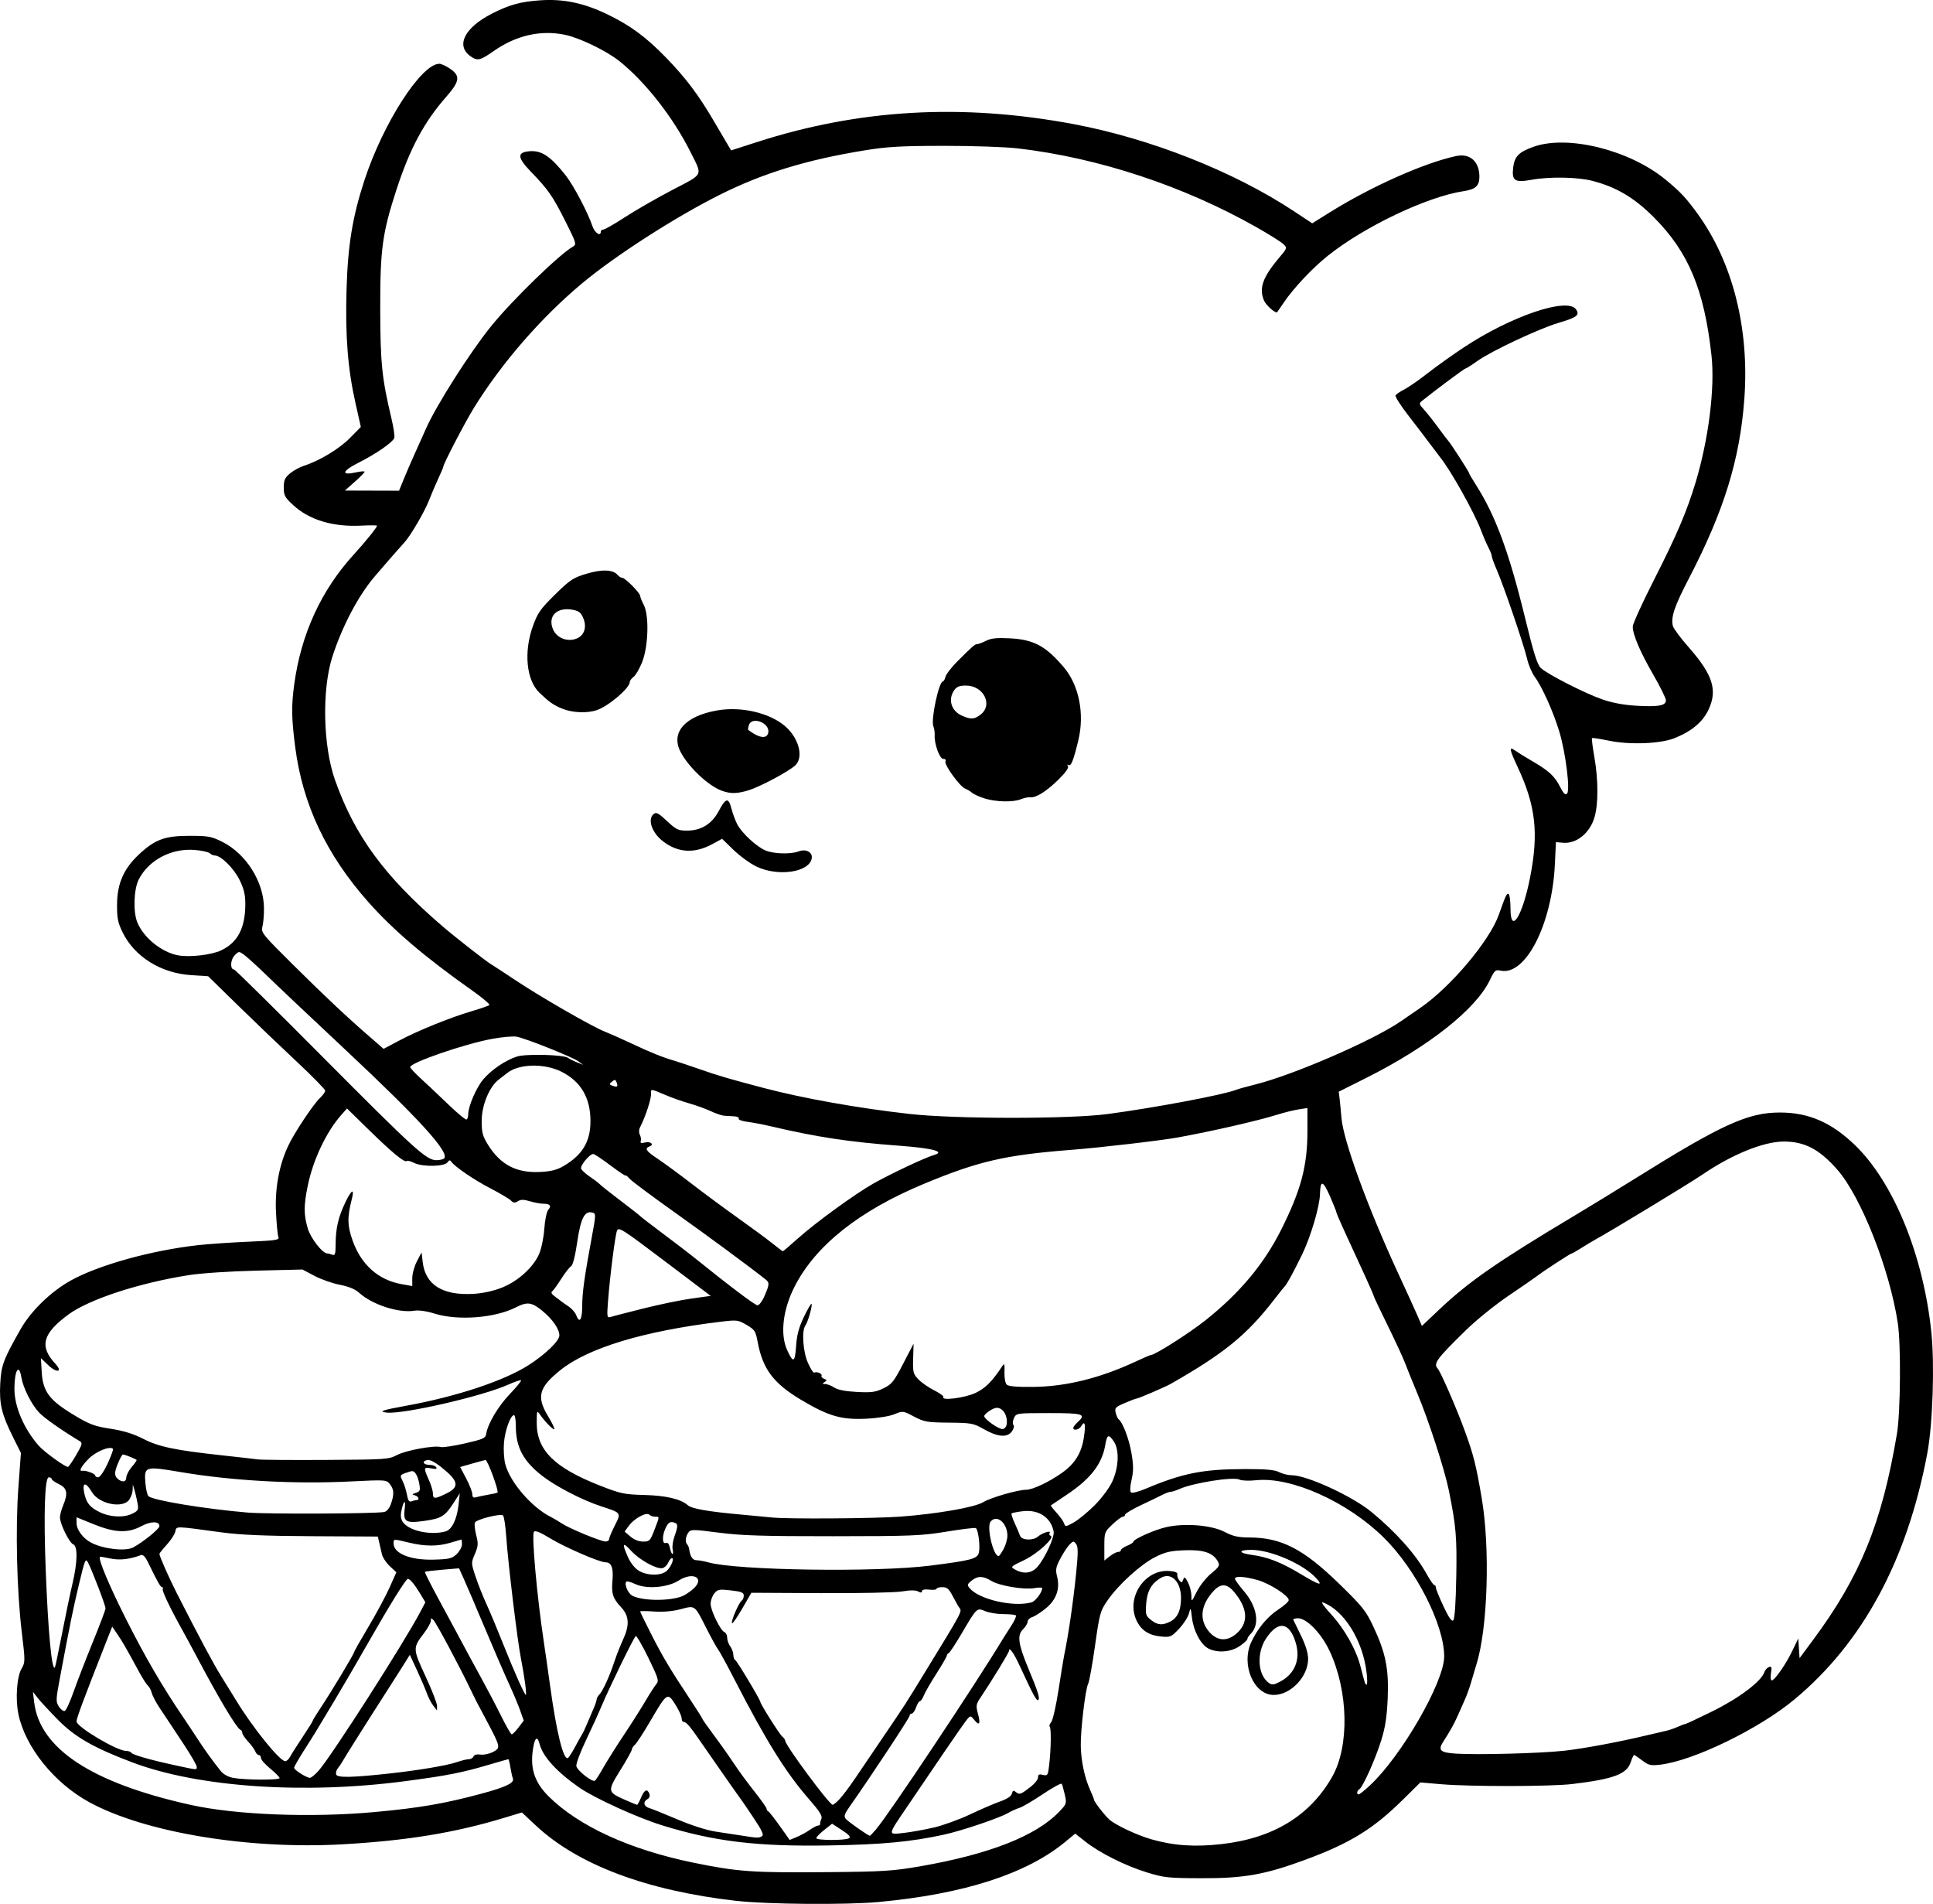 <?xml version="1.0" encoding="UTF-8" standalone="no"?>
<!-- Created with Inkscape (http://www.inkscape.org/) -->

<svg
   width="246.809mm"
   height="243.051mm"
   viewBox="0 0 246.809 243.051"
   version="1.1"
   id="svg5"
   xml:space="preserve"
   xmlns="http://www.w3.org/2000/svg"
   xmlns:svg="http://www.w3.org/2000/svg"><defs
     id="defs2" /><g
     id="layer1"
     transform="translate(31.639,-40.052)"><path
       style="fill:#000000;stroke-width:0.265"
       d="m 62.402,282.714 c -11.477,-1.309 -20.262,-4.609 -25.624,-9.625 l -1.779,-1.664 -2.306,0.698 c -6.28,1.902 -12.45,2.909 -20.628,3.368 -12.046,0.676 -25.248,-1.523 -32.317,-5.383 -4.47,-2.441 -8.165,-7.033 -9.036,-11.231 -0.405,-1.952 -0.205,-4.787 0.413,-5.832 0.458,-0.775 0.459,-0.962 0.02,-4.603 -0.639,-5.306 -0.826,-13.208 -0.437,-18.51 l 0.323,-4.396 -1.037,-2.086 c -1.43,-2.877 -1.739,-4.185 -1.602,-6.779 0.123,-2.326 0.407,-3.084 2.603,-6.949 1.322,-2.326 3.866,-4.793 6.393,-6.2 3.541,-1.971 10.261,-3.841 16.223,-4.514 1.31,-0.148 4.202,-0.347 6.428,-0.442 3.56,-0.152 4.026,-0.223 3.868,-0.594 -0.098,-0.232 -0.237,-1.678 -0.309,-3.214 -0.141,-3.039 0.4,-5.969 1.559,-8.433 0.776,-1.65 3.198,-5.3 4.038,-6.085 0.377,-0.353 0.686,-0.782 0.686,-0.954 0,-0.172 -1.637,-1.842 -3.638,-3.712 -2.001,-1.87 -5.364,-5.088 -7.474,-7.151 l -3.836,-3.751 -2.183,-0.139 c -3.839,-0.245 -7.204,-2.344 -8.726,-5.443 -0.622,-1.266 -0.731,-1.814 -0.718,-3.611 0.018,-2.637 0.855,-4.539 2.796,-6.354 2.043,-1.911 3.305,-2.376 6.449,-2.376 2.387,0 2.796,0.075 4.179,0.764 3.057,1.524 5.312,5.104 5.335,8.469 0.006,0.888 -0.085,1.958 -0.201,2.377 -0.201,0.723 0.004,0.976 3.969,4.902 4.197,4.156 6.805,6.604 9.862,9.256 l 1.645,1.427 2.026,-1.075 c 2.398,-1.273 6.531,-2.943 9.302,-3.757 1.091,-0.321 2.069,-0.663 2.173,-0.761 0.104,-0.097 -0.907,-0.949 -2.245,-1.894 -5.951,-4.197 -10.021,-7.664 -13.195,-11.241 -5.371,-6.053 -8.403,-12.473 -9.348,-19.791 -0.477,-3.694 -0.501,-5.253 -0.121,-8.037 0.869,-6.378 3.427,-11.964 7.553,-16.495 1.557,-1.71 3.013,-3.512 3.013,-3.729 0,-0.062 -0.903,-0.067 -2.007,-0.011 -3.631,0.183 -6.638,-0.724 -8.701,-2.625 -1.063,-0.98 -1.199,-1.233 -1.199,-2.238 0,-0.932 0.14,-1.251 0.787,-1.796 0.433,-0.364 1.237,-0.806 1.786,-0.982 1.987,-0.635 4.497,-2.148 5.868,-3.537 l 1.4,-1.418 -0.677,-3.017 c -0.992,-4.42 -1.319,-8.552 -1.148,-14.509 0.162,-5.649 0.757,-9.295 2.279,-13.952 2.385,-7.298 7.262,-14.881 9.575,-14.886 0.233,-5.55e-4 0.828,0.271 1.323,0.603 1.391,0.935 1.305,1.615 -0.461,3.629 -2.814,3.21 -4.621,6.577 -6.32,11.773 -1.826,5.586 -2.112,7.68 -2.095,15.347 0.015,6.84 0.22,8.845 1.419,13.863 0.286,1.199 0.456,2.35 0.376,2.557 -0.217,0.567 -2.362,2.049 -4.554,3.147 -2.129,1.067 -2.297,1.681 -0.34,1.241 0.605,-0.136 1.101,-0.171 1.103,-0.077 0.001,0.094 -0.564,0.672 -1.257,1.285 l -1.259,1.114 3.457,0.01 3.457,0.01 0.621,-1.521 c 0.342,-0.837 0.972,-2.295 1.402,-3.241 0.429,-0.946 1.07,-2.375 1.424,-3.175 1.314,-2.97 5.62,-9.742 8.3,-13.052 2.708,-3.345 8.708,-9.177 10.486,-10.192 0.453,-0.259 0.382,-0.487 -1.02,-3.268 -1.607,-3.187 -2.179,-4.008 -4.389,-6.288 -1.749,-1.805 -1.78,-2.484 -0.119,-2.604 1.521,-0.11 2.682,0.678 4.602,3.124 0.987,1.258 2.83,4.761 3.378,6.421 0.29,0.878 1.078,1.406 1.078,0.722 0,-0.146 0.149,-0.266 0.331,-0.267 0.182,-0.002 1.429,-0.717 2.77,-1.589 1.342,-0.873 4.055,-2.432 6.028,-3.464 4.08,-2.135 3.883,-1.72 2.311,-4.865 -2.194,-4.391 -5.759,-8.944 -9.074,-11.586 -1.671,-1.332 -5.101,-2.985 -6.988,-3.368 -3.084,-0.626 -6.218,0.096 -9.056,2.087 -1.727,1.211 -2.067,1.288 -2.949,0.67 -1.928,-1.351 -0.78,-3.654 2.713,-5.442 2.233,-1.143 3.678,-1.539 6.24,-1.71 2.902,-0.194 5.495,0.348 8.448,1.764 2.973,1.426 5.005,2.922 7.584,5.585 2.529,2.611 4.124,4.735 6.131,8.164 0.809,1.382 1.625,2.769 1.813,3.081 l 0.342,0.568 3.253,-1.048 c 13.115,-4.224 26.188,-4.972 40.427,-2.313 9.811,1.832 20.506,6.054 28.153,11.113 l 2.356,1.559 2.274,-1.418 c 5.271,-3.288 12.082,-6.319 16.116,-7.172 1.756,-0.372 2.959,0.7 2.959,2.636 0,1.17 -0.492,1.621 -2.019,1.85 -4.637,0.695 -12.625,4.492 -17.318,8.231 -1.937,1.543 -4.367,4.116 -5.603,5.933 -0.445,0.655 -0.84,1.23 -0.876,1.278 -0.168,0.221 -1.386,-0.826 -1.659,-1.426 -0.716,-1.572 -0.216,-3.013 1.921,-5.537 1.019,-1.203 1.028,-1.232 0.529,-1.719 -0.279,-0.273 -1.817,-1.238 -3.417,-2.146 -9.295,-5.271 -20.175,-8.869 -30.454,-10.07 -1.625,-0.19 -5.77,-0.334 -9.498,-0.329 -5.52,0.007 -7.202,0.104 -10.164,0.587 -7.421,1.211 -12.948,2.91 -18.47,5.679 -5.653,2.835 -13.239,7.708 -17.464,11.22 -5.256,4.368 -10.366,10.245 -13.911,15.998 -1.143,1.855 -3.888,7.131 -3.888,7.473 0,0.08 -0.292,0.773 -0.65,1.541 -0.357,0.768 -0.886,2.008 -1.175,2.755 -0.557,1.442 -2.344,4.502 -3.129,5.358 -0.603,0.657 -2.675,3.031 -3.838,4.397 -2.057,2.415 -4.124,6.34 -5.365,10.186 -1.357,4.206 -1.208,11.394 0.325,15.743 2.518,7.14 6.338,12.339 13.726,18.685 1.641,1.41 5.592,4.498 6.22,4.863 0.251,0.146 1.627,1.046 3.058,2 3.269,2.18 9.837,5.957 11.498,6.612 0.691,0.273 2.272,0.976 3.513,1.562 2.265,1.071 3.843,1.703 5.318,2.131 0.437,0.127 1.865,0.603 3.175,1.06 2.512,0.875 3.523,1.172 8.181,2.405 5.021,1.329 12.142,2.598 18.675,3.329 5.837,0.653 20.407,0.66 25.287,0.012 5.968,-0.792 14.84,-2.462 16.384,-3.083 0.291,-0.117 1.363,-0.418 2.381,-0.668 4.871,-1.195 15.114,-5.634 18.684,-8.095 0.638,-0.44 1.755,-1.209 2.483,-1.709 3.88,-2.667 8.846,-8.563 10.027,-11.905 0.876,-2.479 1.015,-2.771 1.249,-2.627 0.129,0.08 0.234,0.921 0.234,1.871 0,3.352 1.511,0.991 2.48,-3.874 1.144,-5.749 0.756,-9.255 -1.576,-14.231 -1.063,-2.268 -1.121,-2.657 -0.308,-2.076 0.327,0.234 1.31,0.84 2.183,1.347 2.125,1.234 2.855,1.908 3.555,3.284 0.435,0.854 0.666,1.078 0.885,0.859 0.421,-0.421 -0.161,-5.134 -0.971,-7.86 -0.741,-2.494 -2.217,-5.794 -3.149,-7.041 -0.359,-0.48 -0.802,-1.527 -0.986,-2.328 -0.4,-1.746 -2.993,-9.347 -3.87,-11.344 -0.343,-0.782 -0.625,-1.556 -0.626,-1.72 -7.9e-4,-0.164 -0.19,-0.655 -0.421,-1.092 -0.23,-0.437 -0.663,-1.441 -0.962,-2.232 -0.876,-2.321 -3.965,-7.821 -5.281,-9.402 -0.125,-0.15 -0.667,-0.868 -1.206,-1.595 -0.539,-0.728 -1.791,-2.368 -2.783,-3.645 -0.992,-1.277 -1.731,-2.44 -1.642,-2.583 0.089,-0.144 0.6,-0.486 1.136,-0.761 0.536,-0.274 1.867,-1.199 2.959,-2.055 1.091,-0.856 3.175,-2.343 4.63,-3.306 6.012,-3.975 13.174,-6.414 14.304,-4.87 0.54,0.739 0.148,1.048 -2.2,1.737 -2.49,0.73 -8.642,3.622 -10.417,4.898 -0.71,0.51 -1.37,0.928 -1.466,0.928 -0.142,0 -3.999,2.869 -5.602,4.167 -0.36,0.292 -0.329,0.415 0.265,1.058 0.37,0.4 1.196,1.442 1.834,2.316 0.639,0.873 1.226,1.647 1.306,1.72 0.234,0.214 2.637,3.939 2.637,4.087 0,0.075 0.4,0.763 0.889,1.53 2.498,3.918 4.221,8.588 6.273,17.004 1.098,4.503 1.552,5.943 2.005,6.363 0.86,0.797 5.601,3.217 7.824,3.993 1.275,0.445 2.747,0.721 4.35,0.816 2.845,0.167 3.795,-0.004 3.795,-0.686 0,-0.266 -0.716,-1.722 -1.592,-3.236 -1.691,-2.924 -2.642,-5.147 -2.642,-6.181 0,-0.347 1.231,-3.051 2.736,-6.009 2.88,-5.662 4.168,-8.68 5.287,-12.39 1.667,-5.528 2.487,-12.078 2.03,-16.213 -0.93,-8.416 -2.94,-13.216 -7.401,-17.677 -2.467,-2.467 -4.773,-3.828 -7.811,-4.611 -1.907,-0.491 -5.46,-0.554 -7.76,-0.137 -2.149,0.39 -2.54,0.135 -2.352,-1.532 0.164,-1.451 0.719,-2.018 2.637,-2.692 4.346,-1.528 12.157,0.405 16.747,4.144 1.927,1.57 2.723,2.416 4.192,4.454 4.469,6.203 6.594,14.619 5.946,23.548 -0.565,7.774 -2.593,14.344 -7.107,23.019 -1.827,3.512 -2.302,4.925 -2.022,6.017 0.084,0.328 0.974,1.529 1.977,2.669 3.102,3.523 3.741,5.473 2.606,7.952 -0.739,1.614 -2.148,2.808 -4.367,3.7 -1.79,0.72 -5.719,0.875 -8.359,0.328 -1.149,-0.238 -2.133,-0.388 -2.187,-0.333 -0.054,0.054 0.084,1.143 0.306,2.419 0.512,2.933 0.517,6.009 0.014,7.703 -0.596,2.008 -2.297,3.384 -4.002,3.237 l -0.918,-0.079 -0.138,2.865 c -0.369,7.637 -3.749,14.238 -6.934,13.539 -0.651,-0.143 -0.772,-0.038 -1.342,1.162 -1.781,3.752 -7.811,8.527 -15.862,12.561 l -3.455,1.731 0.106,0.866 c 0.058,0.476 0.167,1.599 0.242,2.496 0.243,2.906 3.404,11.55 7.29,19.933 1.045,2.256 2.144,4.665 2.441,5.355 l 0.54,1.253 2.192,-2.075 c 3.779,-3.577 7.41,-6.1 17.187,-11.942 2.037,-1.217 5.609,-3.403 7.938,-4.857 10.956,-6.843 14.315,-8.372 18.389,-8.372 3.681,0 6.602,1.273 9.616,4.191 4.907,4.751 8.699,14.043 9.719,23.814 0.437,4.186 0.184,11.794 -0.517,15.518 -2.566,13.645 -8.242,24.153 -16.966,31.408 -4.521,3.759 -12.883,7.822 -17.126,8.321 -1.224,0.144 -1.489,0.082 -2.298,-0.535 -0.503,-0.383 -0.972,-0.697 -1.044,-0.697 -0.071,0 -0.268,0.419 -0.437,0.932 -0.498,1.51 -2.197,2.142 -7.449,2.771 -2.742,0.329 -13.047,0.343 -16.758,0.024 l -2.646,-0.228 -2.268,2.239 c -3.754,3.707 -6.738,5.539 -12.444,7.641 -5.129,1.89 -7.798,2.365 -13.202,2.349 -4.282,-0.012 -4.808,-0.068 -6.998,-0.742 -2.757,-0.848 -6.03,-2.486 -7.864,-3.936 l -1.289,-1.019 -1.251,1.036 c -4.959,4.106 -12.972,6.69 -23.873,7.698 -4.109,0.38 -14.219,0.298 -18.124,-0.148 z m 23.418,-4.411 c 8.844,-1.535 14.803,-3.872 17.778,-6.97 0.951,-0.99 0.972,-1.054 0.717,-2.188 -0.145,-0.642 -0.322,-1.262 -0.393,-1.378 -0.072,-0.116 -1.168,0.485 -2.436,1.335 -1.268,0.85 -2.604,1.633 -2.968,1.739 -0.364,0.106 -1.019,0.402 -1.455,0.658 -1.093,0.639 -5.956,2.278 -8.202,2.764 -4.227,0.915 -7.808,1.252 -14.552,1.37 -9.269,0.161 -14.741,-0.496 -21.431,-2.574 -3.186,-0.99 -8.63,-3.474 -10.564,-4.82 -2.881,-2.006 -4.66,-3.964 -5.064,-5.576 -0.231,-0.921 -0.542,-0.861 -0.743,0.143 -0.556,2.778 -0.005,4.671 1.91,6.571 3.828,3.796 10.354,6.788 18.429,8.447 5.724,1.176 7.592,1.308 17.33,1.218 6.946,-0.064 8.228,-0.145 11.644,-0.738 z m 38.494,-2.838 c 6.589,-0.742 11.304,-3.607 14.138,-8.591 2.216,-3.898 2.083,-10.881 -0.305,-16.024 -1.053,-2.268 -2.929,-4.216 -4.059,-4.216 -0.379,0 -0.647,0.089 -0.596,0.198 0.051,0.109 0.498,1.026 0.992,2.037 0.585,1.197 0.899,2.224 0.899,2.944 0,2.281 -2.217,4.61 -4.388,4.61 -2.557,0 -4.204,-3.872 -2.87,-6.747 0.807,-1.74 2.063,-3.251 3.462,-4.165 0.725,-0.474 1.32,-1.009 1.323,-1.19 0.008,-0.558 -2.432,-2.131 -3.981,-2.566 -1.65,-0.463 -2.893,-0.536 -2.893,-0.17 0,0.134 0.523,0.856 1.163,1.605 1.687,1.977 2.045,4.241 0.859,5.428 -0.239,0.239 -0.434,0.54 -0.434,0.67 0,0.13 -0.444,0.538 -0.987,0.907 -1.131,0.769 -2.836,0.897 -3.989,0.3 -0.971,-0.502 -1.889,-2.221 -2.093,-3.918 -0.163,-1.36 -0.174,-1.375 -0.392,-0.544 -0.123,0.471 -0.694,1.349 -1.268,1.953 -0.998,1.049 -1.101,1.092 -2.335,0.973 -1.502,-0.144 -2.481,-0.784 -3.069,-2.004 -1.403,-2.912 1.002,-6.585 4.16,-6.356 0.766,0.056 1.086,0.192 1.034,0.439 -0.042,0.197 0.072,0.536 0.252,0.753 0.286,0.345 0.349,0.333 0.498,-0.092 0.146,-0.417 0.234,-0.365 0.608,0.358 0.24,0.465 0.437,1.231 0.437,1.704 0,0.835 0.019,0.821 0.687,-0.519 0.381,-0.764 1.203,-1.801 1.847,-2.328 0.988,-0.81 1.119,-1.027 0.884,-1.467 -0.619,-1.156 -1.807,-1.577 -4.211,-1.493 -1.875,0.066 -2.512,0.211 -3.829,0.873 -1.854,0.931 -4.7,3.518 -6.088,5.533 -0.931,1.352 -1.01,1.639 -1.595,5.786 -0.339,2.4 -0.733,4.585 -0.877,4.857 -0.354,0.667 -0.979,5.928 -0.941,7.928 0.036,1.916 0.487,4.047 1.184,5.594 0.278,0.617 0.506,1.19 0.506,1.274 0,0.246 1.408,2.06 1.984,2.555 0.822,0.707 3.539,1.982 5.292,2.484 2.901,0.83 5.548,1.015 8.996,0.627 z m -52.53,-1.837 c 0.414,-0.295 0.884,-0.536 1.043,-0.536 0.159,0 0.271,-0.089 0.248,-0.198 -0.023,-0.109 0.049,-0.407 0.161,-0.663 0.153,-0.35 -0.224,-0.953 -1.525,-2.439 -2.978,-3.401 -5.498,-7.437 -9.506,-15.221 -1.011,-1.965 -1.986,-3.75 -2.165,-3.969 -0.179,-0.218 -0.837,-1.409 -1.463,-2.646 -1.55,-3.066 -1.427,-2.975 -3.321,-2.477 -1.028,0.27 -2.215,0.373 -3.372,0.292 -0.982,-0.069 -1.786,-0.071 -1.786,-0.006 0,0.066 0.615,1.33 1.366,2.809 1.495,2.944 2.417,4.493 4.918,8.272 0.91,1.374 1.654,2.552 1.654,2.617 0,0.066 0.69,1.045 1.532,2.177 0.843,1.132 1.981,2.744 2.53,3.582 0.549,0.838 1.704,2.414 2.569,3.502 0.864,1.088 1.571,2.088 1.571,2.224 0,0.136 0.095,0.286 0.212,0.335 0.117,0.049 0.78,0.89 1.475,1.869 l 1.263,1.781 0.922,-0.385 c 0.507,-0.212 1.26,-0.626 1.675,-0.921 z m 4.986,1.088 c 0.248,-0.158 -0.008,-0.45 -0.91,-1.037 l -1.256,-0.817 -1.008,0.798 c -0.554,0.439 -1.008,0.907 -1.008,1.041 0,0.302 3.709,0.315 4.182,0.015 z m -11.115,-0.263 c 0.258,-0.164 -0.004,-0.736 -1.058,-2.311 -0.771,-1.151 -1.493,-2.213 -1.605,-2.358 -0.335,-0.436 -3.125,-4.419 -4.824,-6.886 -1.74,-2.529 -2.163,-3.036 -2.532,-3.036 -0.135,0 -0.246,-0.215 -0.246,-0.477 0,-0.263 -0.362,-1.047 -0.803,-1.744 -0.999,-1.575 -1.059,-1.536 -3.189,2.109 -0.871,1.491 -1.758,2.855 -1.971,3.032 -0.213,0.176 -0.386,0.445 -0.386,0.596 0,0.151 -0.661,1.338 -1.468,2.637 -1.688,2.716 -1.674,2.798 0.616,3.813 0.768,0.34 1.451,0.619 1.518,0.619 0.067,0 0.295,-0.417 0.508,-0.926 0.422,-1.009 0.79,-1.176 1.058,-0.48 0.104,0.271 0.011,0.536 -0.236,0.675 -0.597,0.334 -0.497,0.934 0.188,1.134 0.327,0.096 1.965,0.754 3.638,1.463 1.839,0.779 3.775,1.396 4.895,1.56 1.019,0.149 2.507,0.376 3.307,0.504 1.997,0.319 2.2,0.325 2.592,0.076 z m 14.557,-0.87 c 1.671,-1.955 12.792,-18.654 16.27,-24.432 0.174,-0.289 0.639,-1.018 1.033,-1.62 0.394,-0.602 0.642,-1.17 0.551,-1.261 -0.091,-0.091 -0.805,-0.166 -1.586,-0.166 -0.781,0 -1.823,-0.169 -2.316,-0.375 -1.088,-0.454 -1.053,-0.488 -3.041,2.888 -0.771,1.31 -1.507,2.421 -1.634,2.469 -0.127,0.049 -0.232,0.188 -0.232,0.31 0,0.122 -0.597,1.154 -1.326,2.293 -0.73,1.139 -1.456,2.399 -1.613,2.799 -0.158,0.4 -0.383,0.728 -0.5,0.728 -0.117,0 -0.337,0.357 -0.49,0.794 -0.152,0.437 -0.402,0.794 -0.555,0.794 -0.153,0 -0.278,0.128 -0.278,0.286 0,0.25 -5.015,7.847 -7.563,11.457 -0.759,1.076 -0.856,1.359 -0.577,1.697 0.28,0.34 2.801,2.116 3.064,2.158 0.046,0.007 0.403,-0.361 0.794,-0.818 z m 7.373,-0.231 c 1.19,-0.279 3.274,-1.033 4.63,-1.677 1.356,-0.644 3.084,-1.388 3.839,-1.653 0.887,-0.312 1.421,-0.665 1.508,-0.999 0.112,-0.427 0.204,-0.459 0.534,-0.185 0.43,0.357 0.629,0.28 1.943,-0.756 0.473,-0.373 0.86,-0.889 0.86,-1.146 0,-0.361 0.144,-0.432 0.628,-0.31 0.589,0.148 0.639,0.07 0.794,-1.252 0.236,-2.005 0.275,-4.695 0.072,-4.898 -0.095,-0.095 -0.009,-0.361 0.191,-0.591 0.2,-0.23 0.62,-2.085 0.934,-4.123 0.314,-2.037 0.634,-4.002 0.711,-4.366 0.539,-2.554 1.167,-6.858 1.536,-10.534 0.262,-2.61 0.261,-3.346 -0.005,-3.704 -0.309,-0.415 -0.369,-0.409 -0.849,0.083 -0.284,0.291 -0.813,1.098 -1.176,1.794 -0.565,1.082 -0.623,1.41 -0.404,2.273 0.398,1.567 -0.099,2.968 -1.443,4.067 -0.617,0.505 -1.39,1.003 -1.718,1.106 -0.327,0.103 -0.595,0.364 -0.595,0.579 0,0.215 -0.268,0.659 -0.595,0.986 -0.776,0.775 -0.623,1.863 0.713,5.07 1.235,2.965 1.489,3.793 1.215,3.962 -0.209,0.129 -0.66,-0.711 -2.364,-4.408 -0.742,-1.61 -1.351,-2.452 -1.351,-1.871 0,0.216 -2.211,3.838 -3.618,5.928 -0.592,0.879 -0.623,1.065 -0.351,2.077 0.357,1.324 0.19,1.616 -0.463,0.81 -0.459,-0.566 -0.491,-0.57 -0.895,-0.104 -0.231,0.266 -1.59,2.21 -3.021,4.32 -1.431,2.11 -3.48,5.128 -4.554,6.707 -2.654,3.902 -2.626,3.729 -0.57,3.505 0.933,-0.102 2.671,-0.413 3.861,-0.691 z m -71.353,-1.985 c 5.709,-0.522 8.917,-1.076 13.699,-2.369 3.02,-0.816 4.127,-1.354 3.917,-1.901 -0.085,-0.221 -0.229,-0.868 -0.32,-1.437 -0.091,-0.569 -0.208,-1.035 -0.26,-1.035 -0.052,0 -1.138,0.308 -2.414,0.686 -3.518,1.04 -5.315,1.395 -10.653,2.104 -12.962,1.723 -26.496,0.802 -34.925,-2.376 -4.957,-1.869 -7.352,-3.24 -9.525,-5.453 -1.091,-1.111 -2.255,-2.367 -2.586,-2.791 l -0.602,-0.77 0.159,1.323 c 0.715,5.944 7.372,10.314 19.963,13.105 5.808,1.288 15.39,1.66 23.548,0.914 z m 59.326,-1.649 c 0.378,-0.4 1.252,-1.561 1.942,-2.58 0.69,-1.019 2.338,-3.448 3.661,-5.4 2.879,-4.243 2.673,-3.924 5.317,-8.24 4.752,-7.756 4.728,-7.713 4.403,-8.163 -0.168,-0.232 -0.566,-0.928 -0.885,-1.546 -0.473,-0.917 -0.717,-1.124 -1.322,-1.124 -0.408,0 -0.741,0.095 -0.741,0.211 0,0.116 -0.417,0.163 -0.926,0.103 -0.582,-0.068 -0.926,0.004 -0.926,0.195 0,0.214 -0.145,0.225 -0.496,0.037 -0.331,-0.177 -1.014,-0.178 -2.051,-0.002 -0.861,0.146 -5.498,0.243 -10.397,0.217 l -8.843,-0.047 -1.196,2.07 c -0.658,1.139 -1.235,1.952 -1.284,1.807 -0.11,-0.33 0.907,-2.662 1.255,-2.877 0.141,-0.087 0.257,-0.375 0.257,-0.638 0,-0.392 -0.302,-0.514 -1.648,-0.666 -1.497,-0.169 -1.691,-0.133 -2.117,0.392 -0.258,0.318 -0.468,0.911 -0.468,1.318 0,0.851 1.26,3.427 1.772,3.624 0.19,0.073 0.345,0.394 0.345,0.715 0,0.32 0.175,0.814 0.388,1.096 0.214,0.282 0.392,0.772 0.397,1.087 0.005,0.315 0.114,0.613 0.244,0.661 0.206,0.077 3.204,5.078 3.204,5.344 0,0.26 2.438,4.119 2.784,4.406 0.215,0.179 0.391,0.425 0.391,0.548 0,0.572 5.637,8.179 6.061,8.179 0.105,0 0.5,-0.327 0.878,-0.728 z m 67.694,-1.726 c 4.026,-3.721 9.505,-13.221 9.505,-16.481 5.3e-4,-4.043 -3.603,-11.127 -7.724,-15.185 -4.627,-4.555 -11.777,-7.773 -16.254,-7.314 -0.944,0.097 -1.901,0.061 -2.166,-0.08 -0.736,-0.394 -5.867,0.407 -7.63,1.19 -0.459,0.204 -0.976,0.371 -1.15,0.371 -0.174,0 -0.632,0.163 -1.018,0.363 -0.386,0.2 -1.625,0.798 -2.753,1.329 -1.128,0.531 -2.051,1.082 -2.051,1.225 0,0.142 -0.13,0.259 -0.288,0.259 -0.158,0 -0.754,0.441 -1.323,0.981 -1.008,0.955 -1.035,1.028 -1.035,2.797 v 1.817 l 0.697,-0.548 c 0.383,-0.302 0.86,-0.548 1.058,-0.548 0.199,0 0.361,-0.105 0.361,-0.232 0,-0.128 0.357,-0.38 0.794,-0.561 0.437,-0.181 0.794,-0.409 0.794,-0.506 0,-0.334 2.778,-1.562 4.267,-1.886 2.371,-0.516 5.729,-0.232 7.378,0.623 1.08,0.561 1.739,0.711 3.13,0.713 4.102,0.007 6.914,1.447 11.459,5.869 3.029,2.946 3.449,3.47 4.407,5.505 1.582,3.358 1.995,5.43 1.834,9.183 -0.1,2.315 -0.309,3.684 -0.813,5.305 -0.751,2.417 -2.344,5.986 -2.797,6.266 -0.329,0.203 -0.394,0.68 -0.092,0.672 0.109,-0.003 0.743,-0.509 1.409,-1.124 z M 45.367,265.743 c 0.472,-0.834 1.65,-2.706 2.62,-4.162 0.969,-1.455 2.217,-3.42 2.773,-4.366 0.556,-0.946 1.187,-1.927 1.403,-2.18 0.355,-0.415 0.254,-0.745 -1.02,-3.357 -0.777,-1.593 -1.502,-2.842 -1.609,-2.776 -0.235,0.145 -3.404,6.636 -4.361,8.932 -0.373,0.896 -1.27,2.861 -1.992,4.367 -0.722,1.506 -1.277,2.989 -1.232,3.296 0.081,0.557 2.027,2.091 2.377,1.874 0.102,-0.063 0.571,-0.796 1.042,-1.63 z m -41.306,1.294 c 0,-0.128 -0.536,-0.672 -1.191,-1.208 -0.655,-0.537 -1.191,-1.146 -1.191,-1.355 0,-0.209 -0.123,-0.379 -0.273,-0.379 -0.15,0 -0.352,-0.208 -0.449,-0.463 -0.097,-0.255 -0.509,-0.82 -0.917,-1.257 -0.407,-0.437 -0.741,-0.933 -0.742,-1.102 -7.9e-4,-0.17 -0.106,-0.348 -0.233,-0.397 -0.482,-0.183 -2.773,-4.02 -5.663,-9.481 -0.578,-1.091 -1.383,-2.58 -1.789,-3.307 -1.542,-2.762 -2.604,-4.996 -2.474,-5.206 0.074,-0.12 0.036,-0.218 -0.085,-0.218 -0.203,0 -0.544,-0.604 -1.832,-3.245 -0.312,-0.639 -0.618,-0.946 -0.854,-0.855 -1.418,0.544 -2.735,0.693 -3.914,0.441 -0.701,-0.15 -1.301,-0.246 -1.332,-0.215 -0.259,0.259 1.214,3.763 3.397,8.08 2.429,4.804 4.511,8.376 7.187,12.33 0.591,0.873 1.46,2.183 1.931,2.91 0.853,1.317 1.859,2.712 2.896,4.013 0.333,0.418 0.95,0.762 1.587,0.884 1.482,0.285 5.938,0.307 5.938,0.029 z m 4.991,-0.957 c 1.67,-1.902 10.915,-16.338 12.98,-20.269 l 0.64,-1.218 -0.618,-1.031 c -0.746,-1.244 -1.334,-1.957 -1.614,-1.957 -0.257,0 -2.373,3.413 -5.25,8.467 -1.201,2.11 -3.075,5.325 -4.164,7.144 -2.596,4.337 -2.414,4.039 -3.856,6.3 -0.691,1.083 -1.257,2.075 -1.257,2.204 0,0.277 1.585,1.283 2.023,1.284 0.167,5.3e-4 0.669,-0.416 1.116,-0.925 z m 9.032,0.37 c 3.666,-0.398 7.38,-1.024 8.596,-1.448 0.584,-0.204 1.274,-0.372 1.533,-0.374 0.259,-0.002 0.532,-0.161 0.605,-0.353 0.083,-0.216 0.421,-0.307 0.883,-0.24 0.412,0.06 1.128,-0.086 1.591,-0.326 1.009,-0.522 0.989,-0.63 -0.718,-3.848 -0.656,-1.237 -1.288,-2.428 -1.403,-2.646 -0.115,-0.218 -0.501,-1.006 -0.856,-1.749 -1.284,-2.686 -4.221,-8.181 -4.576,-8.56 -0.317,-0.339 -0.363,-0.333 -0.363,0.046 0,0.238 -0.404,0.962 -0.897,1.608 -1.424,1.866 -1.42,1.962 0.216,5.486 0.811,1.746 1.471,3.441 1.468,3.767 l -0.006,0.593 -0.481,-0.625 c -0.265,-0.344 -0.634,-1.058 -0.821,-1.587 -0.187,-0.529 -0.751,-1.848 -1.254,-2.93 l -0.913,-1.968 -0.561,0.91 c -0.308,0.501 -1.288,2.041 -2.178,3.424 -2.528,3.929 -5.527,8.679 -5.829,9.231 -0.151,0.276 -0.432,0.692 -0.625,0.924 -0.193,0.232 -0.284,0.593 -0.204,0.803 0.161,0.42 2.018,0.382 6.792,-0.137 z m -24.606,-0.864 c 0,-0.199 -0.744,-1.486 -1.654,-2.861 -0.91,-1.375 -1.773,-2.679 -1.918,-2.899 -0.146,-0.22 -0.656,-0.986 -1.135,-1.703 -0.479,-0.717 -0.945,-1.601 -1.036,-1.965 -0.091,-0.364 -0.311,-0.781 -0.489,-0.926 -0.178,-0.146 -0.711,-0.979 -1.183,-1.852 -1.623,-2.998 -2.031,-3.706 -2.703,-4.692 l -0.673,-0.988 -0.806,2.046 c -2.852,7.242 -3.748,9.645 -3.748,10.057 0,0.694 5.157,3.763 6.324,3.763 0.288,0 0.587,0.102 0.665,0.228 0.171,0.276 2.416,0.92 5.601,1.606 2.924,0.63 2.757,0.619 2.757,0.186 z m 11.935,-1.292 c 0.172,-0.327 0.89,-1.461 1.597,-2.519 0.707,-1.058 1.285,-1.986 1.285,-2.063 0,-0.077 0.493,-0.878 1.095,-1.781 1.285,-1.926 4.197,-6.782 4.197,-7 0,-0.083 0.821,-1.53 1.825,-3.217 1.004,-1.687 2.215,-3.94 2.691,-5.007 l 0.866,-1.941 -0.837,-0.782 c -0.46,-0.43 -0.91,-1.105 -0.999,-1.499 -0.089,-0.394 -0.245,-1.069 -0.347,-1.499 l -0.185,-0.783 -8.32,-0.044 c -6.121,-0.032 -9.195,-0.162 -11.628,-0.491 -6.138,-0.83 -5.727,-0.824 -5.912,-0.084 -0.09,0.359 -0.583,1.111 -1.095,1.669 -0.512,0.559 -0.93,1.082 -0.929,1.163 0.002,0.301 1.251,3.124 2.229,5.042 2.886,5.656 4.735,9.115 5.634,10.54 0.55,0.871 1.416,2.271 1.925,3.11 2.11,3.477 5.562,7.753 6.275,7.773 0.177,0.005 0.462,-0.259 0.634,-0.586 z m 36.359,-1.209 c 0.362,-0.681 0.771,-1.417 0.908,-1.635 0.137,-0.218 0.434,-0.843 0.659,-1.389 0.225,-0.546 0.588,-1.397 0.806,-1.892 0.218,-0.495 0.397,-1.022 0.397,-1.172 0,-0.15 0.154,-0.429 0.342,-0.621 0.445,-0.456 1.314,-2.357 1.914,-4.186 0.262,-0.8 0.754,-2.051 1.093,-2.778 0.874,-1.877 0.818,-3.063 -0.195,-4.151 -1.105,-1.187 -1.283,-1.74 -1.131,-3.504 0.135,-1.563 -0.143,-2.267 -0.897,-2.267 -0.759,0 -5.192,-1.92 -7.053,-3.055 -1.329,-0.81 -1.932,-1.05 -2.083,-0.829 -0.307,0.45 0.388,8.2 1.25,13.938 0.208,1.382 0.574,3.942 0.814,5.689 0.826,6.008 1.712,9.588 2.285,9.233 0.127,-0.079 0.527,-0.7 0.89,-1.381 z m 126.199,0.474 c 2.555,-0.282 7.15,-1.138 10.716,-1.998 0.946,-0.228 2.017,-0.476 2.381,-0.552 0.364,-0.075 1.037,-0.305 1.495,-0.51 0.459,-0.205 0.909,-0.373 1,-0.373 0.092,0 1.675,-0.744 3.518,-1.654 3.332,-1.644 6.187,-3.803 6.552,-4.953 0.085,-0.268 0.345,-0.561 0.577,-0.65 0.353,-0.135 0.397,-0.009 0.271,0.769 -0.083,0.512 -0.04,0.931 0.095,0.931 0.376,0 1.813,-2.065 2.647,-3.804 l 0.746,-1.555 0.082,1.258 0.082,1.258 1.742,-2.349 c 6.014,-8.106 8.768,-14.88 10.692,-26.294 0.457,-2.71 0.525,-11.354 0.112,-14.105 -1.033,-6.868 -4.689,-16.15 -7.724,-19.61 -2.279,-2.598 -4.168,-3.592 -6.831,-3.592 -2.576,0 -6.644,1.653 -10.427,4.238 -1.64,1.12 -11.785,7.273 -13.758,8.344 -0.291,0.158 -1.033,0.606 -1.648,0.996 -0.616,0.39 -1.178,0.709 -1.251,0.709 -0.159,0 -3.45,2.142 -4.377,2.848 -0.364,0.277 -2.031,1.429 -3.704,2.559 -1.673,1.13 -4.114,3.103 -5.424,4.385 -3.748,3.667 -4.191,4.27 -3.604,4.905 0.368,0.398 2.39,5.036 3.398,7.792 1.179,3.225 1.473,4.381 2.218,8.731 1.09,6.367 0.774,16.605 -0.654,21.174 -0.203,0.651 -0.521,1.719 -0.706,2.374 -0.185,0.655 -0.552,1.667 -0.815,2.249 -0.263,0.582 -0.66,1.475 -0.88,1.984 -0.417,0.963 -1.048,2.095 -1.84,3.305 -0.729,1.112 -0.408,1.419 1.615,1.545 2.783,0.174 10.764,-0.035 13.705,-0.36 z m -133.405,-2.986 0.669,-0.877 -0.463,-1.306 c -0.255,-0.718 -0.849,-2.139 -1.319,-3.158 -0.695,-1.505 -2.065,-4.678 -3.997,-9.26 -0.123,-0.291 -0.474,-1.124 -0.781,-1.852 -0.307,-0.728 -0.815,-1.895 -1.129,-2.593 l -0.571,-1.27 -2.13,0.18 c -1.171,0.099 -2.175,0.22 -2.231,0.269 -0.056,0.049 0.825,1.79 1.958,3.869 1.132,2.079 2.435,4.494 2.896,5.367 0.46,0.873 1.492,2.778 2.293,4.233 0.801,1.455 1.972,3.688 2.602,4.961 0.63,1.273 1.233,2.315 1.34,2.315 0.107,0 0.496,-0.395 0.864,-0.877 z m -56.804,-4.568 c 0.456,-1.298 1.558,-4.147 2.449,-6.329 0.892,-2.183 1.622,-4.12 1.624,-4.305 0.003,-0.369 -1.704,-4.837 -2.239,-5.86 -0.307,-0.588 -0.402,-0.359 -1.149,2.778 -0.771,3.236 -1.106,4.885 -2.436,11.969 -0.524,2.793 -0.533,3.038 -0.129,3.654 0.238,0.363 0.572,0.614 0.742,0.557 0.17,-0.057 0.682,-1.165 1.138,-2.464 z m 57.66,-0.972 c -0.097,-0.764 -0.34,-2.223 -0.542,-3.241 -0.46,-2.327 -1.642,-12.116 -1.879,-15.553 -0.098,-1.424 -0.289,-2.657 -0.424,-2.74 -0.408,-0.252 -3.433,0.53 -3.585,0.927 -0.078,0.203 0.001,0.926 0.175,1.606 0.275,1.074 0.252,1.389 -0.173,2.391 -0.484,1.139 -0.483,1.176 0.089,2.896 0.319,0.958 0.937,2.516 1.373,3.462 0.436,0.946 1.408,3.268 2.159,5.159 1.37,3.451 2.721,6.481 2.891,6.482 0.05,2.6e-4 0.012,-0.624 -0.085,-1.388 z m 96.381,-0.306 c 1.884,-0.98 2.634,-2.83 2.005,-4.947 -0.797,-2.685 -2.247,-2.902 -3.794,-0.567 -1.247,1.883 -1.064,4.686 0.371,5.683 0.398,0.276 0.61,0.251 1.418,-0.169 z m 11.049,-1.15 c -0.478,-4.1 -2.882,-7.968 -5.572,-8.964 -0.312,-0.116 0.079,0.465 0.953,1.413 1.787,1.94 3.268,4.55 3.843,6.772 0.602,2.324 0.594,2.301 0.783,2.301 0.094,0 0.091,-0.685 -0.006,-1.521 z m -166.574,-4.967 c 0.453,-2.325 1.055,-5.205 1.339,-6.401 0.649,-2.737 0.685,-4.79 0.088,-5.019 -0.497,-0.191 -1.683,-2.599 -1.686,-3.425 -0.001,-0.31 0.176,-0.99 0.394,-1.513 0.657,-1.571 0.528,-2.236 -0.529,-2.74 -0.509,-0.243 -0.926,-0.539 -0.926,-0.657 0,-0.119 -0.166,-0.216 -0.368,-0.216 -0.516,0 -0.669,4.683 -0.389,11.906 0.304,7.856 0.768,12.778 1.165,12.381 0.049,-0.049 0.46,-1.992 0.913,-4.317 z m 150.18,-0.232 c 1.34,-1.34 1.154,-3.112 -0.539,-5.12 -0.891,-1.057 -1.68,-1.097 -2.583,-0.132 -1.731,1.85 -1.908,3.826 -0.48,5.354 1.073,1.149 2.388,1.112 3.602,-0.102 z m -8.664,-1.33 c 0.93,-0.481 1.361,-1.436 1.361,-3.016 0,-2.083 -1.269,-3.335 -2.585,-2.55 -1.197,0.715 -1.746,1.688 -1.863,3.309 -0.099,1.372 -0.05,1.537 0.618,2.063 0.848,0.667 1.461,0.715 2.468,0.194 z m 36.508,-5.655 c 0.088,-5.141 -0.028,-6.5 -0.939,-11.034 -0.535,-2.664 -2.581,-8.968 -4.036,-12.435 -0.61,-1.455 -1.308,-3.182 -1.551,-3.836 -0.242,-0.655 -1.245,-2.824 -2.228,-4.82 -0.983,-1.996 -1.787,-3.696 -1.787,-3.778 0,-0.138 -1.27,-2.948 -3.744,-8.285 -0.56,-1.209 -1.019,-2.281 -1.018,-2.381 2.6e-4,-0.101 -0.382,-1.055 -0.85,-2.12 -0.872,-1.986 -1.204,-2.046 -1.249,-0.227 -0.04,1.599 -1.179,5.449 -2.284,7.72 -1.139,2.341 -1.96,3.84 -2.245,4.101 -0.08,0.073 -0.697,0.847 -1.373,1.72 -3.444,4.451 -6.368,6.827 -13.167,10.701 -0.65,0.37 -4.127,1.867 -4.338,1.867 -0.107,0 -0.79,0.256 -1.519,0.57 -1.206,0.519 -1.309,0.631 -1.153,1.254 0.095,0.376 0.258,0.745 0.364,0.819 0.521,0.367 1.343,2.525 1.644,4.316 0.267,1.586 0.27,2.296 0.017,3.391 -0.187,0.811 -0.222,1.483 -0.084,1.621 0.138,0.138 0.936,-0.059 1.924,-0.476 4.69,-1.976 7.289,-2.487 12.669,-2.493 2.66,-0.003 3.765,0.097 4.33,0.392 0.417,0.217 1.143,0.395 1.613,0.395 1.92,0 7.73,2.676 10.169,4.684 3.166,2.607 5.669,5.422 7.065,7.949 0.422,0.764 0.857,1.389 0.966,1.389 0.109,1.5e-4 0.198,0.144 0.198,0.319 0,0.175 0.437,1.25 0.971,2.389 0.694,1.48 1.053,1.989 1.257,1.785 0.178,-0.178 0.319,-2.239 0.375,-5.498 z m -54.252,3.217 c 0.515,-0.138 1.378,-1.281 1.378,-1.825 0,-0.093 -0.451,-0.092 -1.003,7.9e-4 -1.358,0.229 -4.479,-0.299 -5.503,-0.931 -1.047,-0.647 -1.734,-0.651 -2.519,-0.016 -0.539,0.436 -0.57,0.554 -0.247,0.943 1.198,1.444 5.557,2.453 7.893,1.828 z m -44.362,-0.894 c 0.346,-0.179 0.897,-0.569 1.224,-0.867 1.496,-1.363 -0.062,-2.206 -1.901,-1.03 -1.418,0.908 -4.115,1.122 -5.55,0.441 -0.533,-0.253 -1.038,-0.39 -1.123,-0.305 -0.306,0.306 0.192,1.493 0.753,1.794 1.355,0.725 5.166,0.706 6.596,-0.033 z m 80.774,-2.15 c -1.606,-1.815 -5.816,-3.665 -8.339,-3.665 -1.71,0 -1.659,0.413 0.08,0.643 2.02,0.268 3.771,0.958 6.289,2.477 2.304,1.39 2.852,1.542 1.97,0.545 z m -83.002,-0.953 c 0.57,-0.496 1.052,-1.654 0.688,-1.654 -0.121,0 -0.337,0.267 -0.481,0.594 -0.144,0.327 -0.472,0.633 -0.73,0.682 -0.766,0.144 -2.897,-1.031 -3.963,-2.185 -1.125,-1.218 -1.235,-1.029 -0.444,0.759 0.332,0.751 0.88,1.442 1.389,1.752 1.062,0.647 2.827,0.673 3.54,0.051 z m 47.351,-0.529 c 0.988,-1.132 2.222,-3.818 2.082,-4.531 -0.354,-1.796 -1.917,-2.825 -3.929,-2.586 -0.721,0.085 -1.369,0.212 -1.438,0.282 -0.07,0.07 0.111,0.639 0.401,1.265 0.29,0.626 0.598,1.347 0.683,1.601 0.192,0.57 1.657,0.633 2.268,0.097 0.537,-0.47 1.738,-0.851 1.508,-0.479 -0.092,0.149 -0.042,0.312 0.111,0.363 0.618,0.206 -1.627,2.28 -3.366,3.111 -1.779,0.85 -1.789,0.861 -1.138,1.221 1.076,0.596 2.107,0.47 2.818,-0.345 z m -13.67,-0.17 c 5.272,-0.67 6.006,-0.866 6.204,-1.657 0.193,-0.768 -0.075,-2.943 -0.386,-3.135 -0.113,-0.07 -1.796,0.133 -3.74,0.452 -3.228,0.53 -4.485,0.58 -14.514,0.586 -8.917,0.005 -11.651,-0.08 -14.552,-0.454 -3.369,-0.434 -3.591,-0.435 -3.903,-0.008 -0.364,0.497 -0.434,1.218 -0.147,1.505 0.101,0.101 0.208,0.344 0.236,0.541 0.148,1.01 0.452,1.48 0.956,1.48 0.301,0 0.977,0.123 1.504,0.272 3.623,1.032 21.442,1.294 28.341,0.417 z m -60.478,-1.463 c 0.375,-0.353 0.682,-0.918 0.682,-1.257 0,-0.338 -0.03,-0.614 -0.066,-0.612 -0.036,0.002 -0.651,0.18 -1.365,0.397 -1.628,0.494 -3.277,0.495 -5.316,0.002 -2.025,-0.489 -1.984,-0.491 -1.984,0.086 0,1.291 2.11,2.157 5.072,2.083 2.021,-0.051 2.376,-0.134 2.977,-0.699 z m 69.851,-0.679 c 0.274,-0.508 0.487,-1.291 0.474,-1.74 -0.046,-1.607 -1.364,-2.678 -2.142,-1.741 -0.546,0.658 0.324,4.404 1.023,4.404 0.081,0 0.371,-0.416 0.645,-0.924 z m -42.267,0.064 c -0.079,-0.327 0.026,-1.072 0.232,-1.654 0.498,-1.407 0.479,-1.633 -0.152,-1.798 -0.396,-0.104 -0.636,0.057 -0.926,0.617 -0.511,0.988 -0.526,2.214 -0.024,2.022 0.246,-0.094 0.419,0.116 0.523,0.633 0.085,0.426 0.23,0.774 0.322,0.774 0.092,0 0.103,-0.268 0.025,-0.595 z m -68.887,-0.241 c 1.231,-0.655 3.356,-2.372 3.356,-2.713 0,-0.659 -1.074,-0.661 -2.31,-0.003 -1.731,0.92 -3.367,0.853 -6.09,-0.252 l -2.183,-0.885 v 0.722 c 0,0.877 0.827,1.983 1.896,2.535 1.548,0.8 4.357,1.114 5.332,0.596 z m 60.771,-1.055 c 0,-0.167 0.325,-0.947 0.723,-1.732 0.841,-1.66 0.869,-1.619 -1.751,-2.471 -2.343,-0.762 -5.703,-2.492 -7.451,-3.836 -2.469,-1.899 -3.428,-3.69 -3.428,-6.405 0,-0.765 -0.105,-1.391 -0.234,-1.391 -0.45,0 -1.158,1.956 -1.284,3.552 -0.07,0.884 0.009,2.112 0.176,2.729 0.627,2.318 3.379,5.497 5.814,6.717 0.378,0.19 1.019,0.568 1.424,0.841 0.921,0.621 4.925,2.274 5.548,2.289 0.255,0.006 0.463,-0.125 0.463,-0.293 z m 5.784,-1.174 c 0.682,-1.782 0.677,-1.696 0.09,-1.696 -0.262,0 -0.593,-0.117 -0.736,-0.26 -0.366,-0.366 -1.926,0.476 -2.606,1.406 l -0.548,0.749 0.742,0.64 c 0.462,0.398 1.073,0.64 1.617,0.64 0.818,0 0.911,-0.096 1.44,-1.479 z m -26.686,0.189 c 0.832,-0.224 1.48,-1.551 1.683,-3.446 l 0.153,-1.429 -0.746,1.164 c -1.127,1.759 -1.587,2.05 -3.718,2.352 -2.45,0.347 -2.787,0.141 -2.566,-1.575 0.169,-1.31 -0.185,-0.967 -0.449,0.436 -0.111,0.588 -0.022,1.011 0.294,1.399 0.86,1.055 3.499,1.597 5.348,1.099 z m 82.891,-3.341 c 0.913,-0.913 1.871,-2.2 2.254,-3.027 0.833,-1.802 0.926,-4.035 0.211,-5.108 -0.662,-0.994 -0.875,-0.917 -1.094,0.397 -0.407,2.446 -1.856,4.335 -4.87,6.349 -1.1,0.735 -2.036,1.365 -2.08,1.399 -0.044,0.034 0.284,0.46 0.729,0.947 0.445,0.487 0.876,1.099 0.959,1.36 0.141,0.444 0.219,0.436 1.227,-0.127 0.592,-0.331 1.791,-1.316 2.664,-2.189 z m -24.814,1.446 c 4.655,-0.341 9.519,-1.186 10.572,-1.836 0.944,-0.584 4.435,-1.595 5.505,-1.595 0.84,0 2.961,-1.005 4.617,-2.189 1.602,-1.145 2.429,-2.477 2.741,-4.418 0.274,-1.702 0.141,-2.344 -0.317,-1.526 -0.262,0.469 -1.025,0.645 -1.025,0.237 0,-0.123 0.238,-0.439 0.529,-0.702 1.175,-1.063 0.784,-1.191 -3.638,-1.189 -4.149,0.002 -4.168,0.005 -4.464,0.642 -0.166,0.359 -0.197,0.741 -0.069,0.869 0.128,0.128 0.048,0.485 -0.181,0.813 -0.581,0.83 -1.801,0.744 -3.554,-0.25 -1.383,-0.784 -1.606,-0.826 -4.498,-0.855 -2.795,-0.028 -3.158,-0.091 -4.459,-0.776 -1.405,-0.74 -1.424,-0.742 -2.514,-0.296 -0.652,0.267 -2.119,0.499 -3.611,0.57 -3.161,0.152 -4.808,-0.328 -8.32,-2.424 -3.496,-2.086 -4.875,-3.923 -5.511,-7.346 -0.264,-1.42 -0.374,-1.59 -1.424,-2.205 -1.105,-0.647 -1.206,-0.659 -3.459,-0.385 -9.723,1.183 -16.815,3.337 -20.346,6.182 -2.722,2.193 -3.036,3.376 -1.549,5.844 0.512,0.85 0.876,1.6 0.808,1.668 -0.133,0.133 -1.184,-0.938 -1.834,-1.868 -0.385,-0.552 -0.407,-0.499 -0.414,1.006 -0.018,3.55 2.236,5.785 8.17,8.104 2.551,0.997 3.029,1.096 5.569,1.161 2.766,0.07 4.668,0.518 5.543,1.303 0.5,0.449 2.564,0.813 6.76,1.192 1.746,0.158 3.532,0.327 3.969,0.375 1.911,0.213 13.029,0.142 16.404,-0.106 z m -98.005,-0.4 c 0.726,-0.376 0.776,-0.488 0.607,-1.389 -0.101,-0.539 -0.274,-1.278 -0.384,-1.642 l -0.201,-0.661 -0.023,0.669 c -0.013,0.368 -0.208,0.933 -0.435,1.257 -0.823,1.175 -3.869,0.559 -4.769,-0.965 -0.741,-1.254 -1.229,-1.301 -1.018,-0.097 0.248,1.413 0.712,2.026 2.013,2.656 1.367,0.662 3.122,0.734 4.209,0.172 z m 32.124,-0.195 c 0.317,-0.062 0.656,-0.466 0.845,-1.007 0.438,-1.253 0.408,-1.867 -0.123,-2.538 -0.451,-0.568 -0.522,-0.573 -4.955,-0.354 -7.281,0.359 -15.149,-0.074 -21.802,-1.2 -4.525,-0.766 -4.64,-0.73 -4.463,1.402 0.064,0.775 0.236,1.528 0.382,1.674 0.533,0.533 7.114,1.624 12.655,2.098 2.48,0.212 16.304,0.153 17.462,-0.074 z m 4.123,-1.513 c 0.432,0 0.257,-0.486 -0.22,-0.614 -0.39,-0.104 -0.369,-0.154 0.138,-0.316 0.527,-0.169 0.58,-0.311 0.429,-1.153 -0.178,-0.987 -0.535,-1.621 -0.913,-1.621 -0.118,0 -0.524,0.118 -0.902,0.261 -0.651,0.248 -0.668,0.299 -0.317,0.992 0.204,0.402 0.453,1.187 0.554,1.745 0.138,0.76 0.285,0.976 0.586,0.86 0.221,-0.085 0.512,-0.154 0.645,-0.154 z m 3.808,-0.846 c 1.718,-0.835 1.568,-1.606 -0.659,-3.366 -0.881,-0.696 -1.48,-0.988 -1.839,-0.894 -0.694,0.182 -0.422,0.608 0.388,0.608 0.347,0 0.715,0.138 0.819,0.306 0.135,0.219 -0.049,0.258 -0.646,0.139 -0.98,-0.196 -1.004,-0.083 -0.312,1.445 0.288,0.634 0.526,1.421 0.529,1.749 0.007,0.74 0.219,0.742 1.719,0.013 z m 5.299,0.164 c 0.582,-0.1 1.131,-0.222 1.221,-0.272 0.233,-0.13 -1.265,-4.213 -1.53,-4.169 -0.121,0.02 -0.898,0.229 -1.726,0.466 l -1.506,0.43 0.778,1.479 c 0.428,0.814 0.778,1.713 0.778,1.999 0,0.371 0.133,0.481 0.463,0.384 0.255,-0.075 0.939,-0.218 1.521,-0.317 z m -46.17,-2.208 c 0,-0.28 0.298,-0.863 0.661,-1.295 0.364,-0.432 0.661,-0.847 0.661,-0.92 0,-0.111 -1.477,-0.715 -1.75,-0.715 -0.15,0 -0.684,1.114 -0.906,1.889 -0.157,0.548 -0.108,0.866 0.18,1.154 0.554,0.554 1.153,0.496 1.153,-0.112 z m -2.384,-1.776 c 0.447,-0.966 0.755,-1.813 0.685,-1.884 -0.394,-0.394 -2.182,0.337 -3.103,1.268 -0.935,0.944 -1.307,1.642 -0.82,1.535 0.395,-0.086 1.654,0.371 1.654,0.601 0,0.13 0.174,0.236 0.386,0.236 0.218,0 0.74,-0.765 1.199,-1.756 z m -4.014,-1.098 c 0.789,-1.36 0.833,-1.538 0.436,-1.776 -2.276,-1.364 -4.517,-2.942 -5.176,-3.644 -0.975,-1.039 -2.035,-3.147 -2.258,-4.492 -0.306,-1.844 -0.88,-0.896 -0.887,1.464 -0.006,2.261 1.199,5.087 3.093,7.254 0.698,0.798 3.371,2.737 3.743,2.716 0.095,-0.005 0.567,-0.69 1.05,-1.521 z m 40.985,0.001 c 1.135,-0.599 4.742,-1.255 5.572,-1.013 0.25,0.073 1.635,-0.135 3.077,-0.463 2.304,-0.523 2.633,-0.668 2.713,-1.195 0.198,-1.299 1.514,-3.524 3.01,-5.092 0.865,-0.906 1.516,-1.703 1.448,-1.772 -0.069,-0.069 -0.822,0.188 -1.674,0.571 -3.269,1.467 -13.371,3.787 -15.469,3.552 -1.138,-0.127 -0.604,-0.316 2.455,-0.87 6.43,-1.163 12.507,-3.178 15.651,-5.189 2.139,-1.368 3.928,-3.095 3.927,-3.79 -0.002,-0.82 -0.867,-2.068 -2.18,-3.144 -1.351,-1.107 -1.921,-1.181 -3.378,-0.437 -2.662,1.358 -7.391,1.723 -10.358,0.8 -1.056,-0.329 -2.029,-0.466 -2.628,-0.37 -1.973,0.316 -5.34,-0.776 -6.987,-2.265 -0.543,-0.491 -1.337,-0.823 -2.514,-1.052 -0.946,-0.184 -2.402,-0.697 -3.236,-1.14 l -1.516,-0.806 -5.892,0.143 c -3.444,0.084 -7.046,0.325 -8.67,0.58 -6.312,0.994 -12.685,3.08 -15.324,5.018 -3.298,2.421 -3.741,4.066 -1.687,6.27 1.016,1.09 0.22,1.259 -0.899,0.191 l -0.932,-0.89 0.107,1.78 c 0.149,2.478 0.961,3.573 4.027,5.43 2.07,1.253 2.651,1.474 4.763,1.805 1.689,0.265 2.936,0.651 4.187,1.294 1.971,1.014 4.089,1.455 10.124,2.108 2.037,0.22 4.061,0.451 4.498,0.513 0.437,0.061 4.366,0.091 8.731,0.065 7.652,-0.045 7.978,-0.068 9.055,-0.636 z m 77.815,-3.852 c 0.154,-0.798 -0.193,-1.73 -0.756,-2.031 -0.41,-0.219 -0.711,-0.178 -1.32,0.182 -0.434,0.256 -0.786,0.589 -0.782,0.74 0.01,0.402 1.911,1.727 2.371,1.654 0.217,-0.035 0.436,-0.28 0.486,-0.544 z m -3.985,-4.061 c 1.268,-0.596 2.127,-1.454 3.429,-3.427 0.277,-0.42 0.318,-0.309 0.281,0.769 -0.024,0.703 0.101,1.404 0.283,1.587 0.226,0.226 1.282,0.317 3.423,0.294 4.166,-0.044 8.536,-1.129 13.061,-3.243 0.969,-0.453 1.835,-0.824 1.924,-0.824 0.515,0 4.873,-2.769 6.95,-4.416 4.377,-3.471 7.493,-7.195 9.69,-11.581 2.535,-5.061 3.354,-8.14 3.354,-12.615 v -2.921 l -1.124,0.174 c -0.618,0.096 -1.839,0.396 -2.712,0.669 -2.539,0.792 -8.156,2.08 -12.7,2.912 -2.152,0.394 -9.893,1.295 -13.626,1.585 -8.429,0.657 -11.823,1.439 -18.785,4.329 -8.268,3.433 -13.873,7.885 -16.544,13.143 -1.492,2.938 -1.857,6.074 -0.94,8.092 0.773,1.702 0.998,1.602 1.14,-0.502 0.096,-1.426 0.347,-2.372 0.988,-3.715 0.472,-0.992 0.915,-1.747 0.982,-1.679 0.157,0.157 -0.456,2.319 -0.779,2.746 -0.494,0.653 -0.315,3.328 0.318,4.768 0.335,0.762 0.704,1.327 0.819,1.256 0.3,-0.186 1.073,0.152 0.919,0.401 -0.071,0.115 0.075,0.288 0.325,0.383 0.389,0.149 0.398,0.209 0.065,0.421 -0.325,0.206 -0.311,0.247 0.083,0.25 0.26,0.002 0.778,0.205 1.153,0.45 0.45,0.295 1.428,0.485 2.883,0.561 1.873,0.098 2.381,0.029 3.394,-0.461 1.068,-0.517 1.328,-0.842 2.522,-3.141 l 1.331,-2.565 -0.056,1.899 c -0.052,1.748 0.001,1.96 0.671,2.66 0.4,0.418 1.311,1.052 2.025,1.408 0.714,0.356 1.239,0.743 1.167,0.86 -0.304,0.492 2.76,0.097 4.089,-0.527 z m -50.204,-11.129 c 0.004,-1.686 0.294,-3.764 1.207,-8.665 0.569,-3.057 0.57,-3.146 0.021,-3.257 -0.941,-0.19 -1.422,0.788 -1.866,3.801 -0.267,1.808 -0.56,2.95 -0.791,3.08 -0.202,0.113 -0.764,0.832 -1.249,1.598 -0.485,0.766 -1.004,1.484 -1.154,1.596 -0.173,0.129 -0.079,0.344 0.256,0.586 0.291,0.211 0.651,0.486 0.801,0.612 0.149,0.126 0.607,0.448 1.016,0.717 0.41,0.268 0.85,0.765 0.979,1.103 0.438,1.153 0.776,0.647 0.781,-1.171 z m 7.801,0.344 c 2.037,-0.513 4.807,-1.085 6.155,-1.271 l 2.451,-0.339 -5.879,-4.443 c -5.427,-4.102 -5.895,-4.4 -6.089,-3.874 -0.245,0.662 -0.892,5.744 -1.139,8.946 -0.159,2.056 -0.137,2.197 0.313,2.06 0.266,-0.081 2.15,-0.566 4.187,-1.079 z m 15.488,-1.623 c 0.618,-1.442 0.636,-1.68 0.151,-2.066 -1.984,-1.58 -7.355,-5.543 -11.67,-8.609 -2.91,-2.069 -5.5,-4.004 -5.755,-4.3 -0.255,-0.297 -0.463,-0.464 -0.463,-0.372 0,0.092 -0.874,-0.49 -1.942,-1.294 -1.068,-0.804 -2.058,-1.462 -2.199,-1.462 -0.465,0 -1.699,1.493 -1.551,1.875 0.08,0.206 0.589,0.671 1.133,1.035 0.543,0.364 1.107,0.793 1.253,0.954 0.146,0.161 1.336,1.104 2.646,2.097 1.31,0.993 2.441,1.878 2.514,1.969 0.073,0.09 1.382,1.1 2.91,2.244 1.528,1.144 3.195,2.416 3.704,2.826 4.775,3.847 8.044,6.316 8.364,6.316 0.212,0 0.62,-0.546 0.906,-1.213 z m -33.524,-1.048 c 2.036,-0.815 3.966,-2.558 4.72,-4.261 0.301,-0.68 0.591,-2.069 0.674,-3.224 0.081,-1.14 0.304,-2.212 0.508,-2.447 0.442,-0.51 0.224,-0.772 -0.644,-0.772 -0.359,0 -1.124,-0.141 -1.699,-0.314 -0.797,-0.239 -1.164,-0.24 -1.539,-0.006 -0.39,0.243 -0.577,0.224 -0.896,-0.096 -0.222,-0.222 -1.4,-0.92 -2.618,-1.552 -2.114,-1.097 -4.585,-2.785 -5.008,-3.423 -0.14,-0.211 -0.273,-0.183 -0.452,0.096 -0.36,0.56 -3.193,0.62 -4.255,0.09 -0.449,-0.224 -0.888,-0.336 -0.975,-0.249 -0.252,0.252 -1.842,-1.059 -4.835,-3.987 l -2.778,-2.718 -0.736,0.833 c -1.905,2.155 -3.585,5.698 -4.267,9 -0.528,2.556 -0.53,3.714 -0.008,5.472 0.38,1.278 1.881,3.202 2.498,3.202 0.121,0 0.409,0.072 0.639,0.161 0.352,0.135 0.42,-0.086 0.425,-1.389 0.008,-1.965 0.34,-3.398 1.215,-5.245 0.798,-1.684 1.221,-1.919 0.851,-0.471 -0.606,2.371 -0.577,3.448 0.147,5.428 1.094,2.993 3.279,4.912 6.181,5.431 l 1.389,0.248 v -1.014 c 0,-0.558 0.268,-1.524 0.595,-2.147 l 0.595,-1.133 0.141,1.222 c 0.337,2.926 2.557,4.309 6.526,4.064 1.191,-0.073 2.542,-0.373 3.607,-0.799 z m 37.833,-6.322 c 2.204,-1.976 7.274,-5.659 9.572,-6.953 2.28,-1.283 6.595,-3.315 7.743,-3.645 1.498,-0.431 -0.134,-0.868 -4.436,-1.189 -6.475,-0.482 -10.503,-1.094 -16.536,-2.512 -0.873,-0.205 -2.155,-0.447 -2.849,-0.537 -0.694,-0.09 -1.193,-0.276 -1.109,-0.412 0.084,-0.136 -0.181,-0.268 -0.59,-0.293 -0.409,-0.025 -0.981,-0.059 -1.272,-0.076 -0.291,-0.017 -1.065,-0.281 -1.72,-0.585 -0.655,-0.305 -1.905,-0.756 -2.778,-1.003 -0.873,-0.247 -2.257,-0.737 -3.076,-1.089 -1.777,-0.765 -1.794,-0.767 -1.756,-0.178 0.045,0.677 -0.693,2.943 -1.423,4.372 -0.141,0.275 -0.143,0.658 -0.005,0.926 0.129,0.251 0.18,0.611 0.112,0.799 -0.088,0.247 0.062,0.296 0.536,0.177 0.718,-0.18 1.224,0.257 0.582,0.503 -0.67,0.257 -0.451,0.586 1.06,1.589 0.8,0.531 2.735,1.953 4.299,3.158 1.564,1.206 4.214,3.165 5.887,4.354 1.673,1.189 3.638,2.636 4.366,3.215 0.728,0.58 1.361,1.06 1.408,1.068 0.047,0.008 0.94,-0.753 1.984,-1.69 z m -29.945,-9.212 c 2.385,-1.406 3.401,-3.113 3.401,-5.712 0,-2.976 -1.219,-5.058 -3.69,-6.304 -2.215,-1.117 -5.52,-1.025 -6.986,0.195 -0.167,0.139 -0.624,0.492 -1.015,0.785 -1.212,0.908 -2.199,3.288 -2.199,5.303 0,1.474 0.122,1.936 0.794,3.017 1.599,2.572 3.64,3.642 6.653,3.491 1.437,-0.072 2.167,-0.258 3.043,-0.775 z m -15.247,-0.999 c 0.535,-0.865 -3.27,-5.035 -12.45,-13.643 -6.162,-5.778 -8.328,-7.825 -10.422,-9.85 -1.102,-1.066 -2.314,-2.163 -2.693,-2.439 -0.683,-0.496 -0.695,-0.495 -1.247,0.092 -0.533,0.567 -0.561,1.77 -0.041,1.77 0.115,0 5.132,4.951 11.148,11.001 12.002,12.071 13.4,13.34 14.693,13.34 0.464,9e-5 0.92,-0.122 1.013,-0.272 z m 3.038,-5.571 c 0,-1.034 1.039,-3.443 1.937,-4.492 1.047,-1.223 2.788,-2.401 4.272,-2.891 1.143,-0.377 5.981,-0.252 6.547,0.169 0.187,0.139 0.698,0.395 1.135,0.568 l 0.794,0.314 -0.646,-0.46 c -0.78,-0.557 -6.686,-2.912 -7.847,-3.129 -0.456,-0.086 -1.886,0.042 -3.179,0.283 -3.557,0.663 -10.421,3.033 -10.421,3.598 0,0.122 0.625,0.791 1.389,1.488 0.764,0.696 2.338,2.18 3.497,3.298 1.16,1.117 2.201,1.974 2.315,1.904 0.114,-0.07 0.207,-0.362 0.207,-0.648 z m 18.947,-4.097 c -0.141,-0.368 -0.235,-0.382 -0.588,-0.09 -0.379,0.315 -0.373,0.365 0.069,0.526 0.611,0.222 0.732,0.121 0.518,-0.436 z M -3.416,161.378 c 2.12,-0.996 3.092,-2.848 3.1,-5.898 0.003,-1.208 -0.173,-1.952 -0.734,-3.098 -0.72,-1.472 -2.379,-3.117 -3.142,-3.117 -0.205,0 -0.504,-0.132 -0.665,-0.293 -0.161,-0.161 -1.048,-0.352 -1.971,-0.423 -2.938,-0.228 -5.822,1.3 -7.088,3.755 -0.649,1.259 -0.744,4.171 -0.18,5.522 0.815,1.95 3.1,3.79 5.192,4.18 1.463,0.273 4.252,-0.046 5.487,-0.627 z M 64.929,150.666 c -0.793,-0.383 -2.1,-1.335 -2.906,-2.116 l -1.465,-1.419 -1.21,0.659 c -2.283,1.243 -4.348,1.147 -6.274,-0.291 -1.461,-1.091 -2.083,-2.84 -1.254,-3.527 0.333,-0.277 0.614,-0.13 1.708,0.894 1.183,1.107 1.432,1.224 2.578,1.22 1.785,-0.006 3.154,-0.854 4.019,-2.489 0.899,-1.7 1.252,-1.78 1.613,-0.368 0.161,0.628 0.495,1.539 0.742,2.024 0.576,1.128 2.469,2.885 3.633,3.371 1.046,0.437 3.22,0.495 4.226,0.112 0.926,-0.352 1.782,0.094 1.67,0.869 -0.26,1.797 -4.304,2.403 -7.08,1.061 z m 29.117,-8.697 c -0.64,-0.201 -1.354,-0.528 -1.587,-0.727 -0.233,-0.199 -0.623,-0.432 -0.866,-0.518 -0.645,-0.228 -2.684,-3.029 -2.519,-3.46 0.085,-0.221 -0.021,-0.354 -0.266,-0.334 -0.456,0.037 -1.171,-1.913 -1.104,-3.009 0.022,-0.364 -0.054,-0.884 -0.17,-1.155 -0.342,-0.803 0.704,-5.724 1.217,-5.724 0.101,0 0.251,-0.27 0.333,-0.6 0.083,-0.33 0.78,-1.229 1.55,-1.996 1.964,-1.96 2.203,-2.166 2.505,-2.166 0.147,0 0.655,-0.193 1.127,-0.429 0.652,-0.325 1.381,-0.401 3.019,-0.315 3.064,0.161 4.575,0.966 6.882,3.666 1.958,2.292 2.696,5.958 1.88,9.343 -0.625,2.593 -0.932,3.368 -1.254,3.169 -0.165,-0.102 -0.195,-0.04 -0.074,0.155 0.127,0.206 -0.328,0.84 -1.243,1.734 -1.538,1.502 -2.855,2.321 -3.587,2.23 -0.247,-0.031 -0.784,0.082 -1.194,0.25 -0.975,0.4 -3.191,0.347 -4.652,-0.112 z m -0.459,-10.714 c 1.586,-1.247 0.341,-3.685 -1.882,-3.685 -0.832,0 -1.194,0.141 -1.507,0.588 -0.831,1.186 -0.379,2.661 0.998,3.26 1.155,0.502 1.582,0.473 2.391,-0.163 z m -33.037,9.748 c -1.737,-0.621 -4.284,-3.017 -5.303,-4.987 -1.275,-2.465 0.588,-4.561 4.687,-5.275 3.05,-0.531 6.633,0.291 8.631,1.98 1.816,1.535 2.462,4.06 1.298,5.073 -0.951,0.827 -4.501,2.711 -5.916,3.141 -1.48,0.449 -2.287,0.465 -3.397,0.068 z m 5.907,-7.433 c 0.235,-1.231 -2.1,-2.13 -2.474,-0.953 -0.096,0.302 -0.134,0.58 -0.084,0.617 1.41,1.059 2.396,1.188 2.558,0.336 z m -26.28,-3.043 c -1.155,-0.471 -1.654,-0.819 -2.941,-2.047 -1.671,-1.595 -2.023,-5.215 -0.828,-8.518 0.607,-1.678 0.961,-2.182 2.814,-4.005 1.906,-1.875 2.308,-2.143 3.993,-2.655 1.977,-0.6 3.423,-0.55 3.996,0.141 0.169,0.203 0.441,0.369 0.605,0.369 0.361,2.7e-4 2.283,1.94 2.283,2.305 0,0.143 0.208,0.664 0.463,1.16 0.702,1.366 0.582,5.323 -0.223,7.326 -0.334,0.832 -0.823,1.668 -1.085,1.858 -0.263,0.19 -0.481,0.488 -0.485,0.661 -0.019,0.783 -2.693,3.062 -4.199,3.579 -1.226,0.421 -3.117,0.346 -4.392,-0.174 z m 2.014,-9.058 c 0.824,-0.441 1.087,-1.448 0.65,-2.494 -0.302,-0.723 -0.567,-0.934 -1.361,-1.083 -2.008,-0.377 -3.209,0.806 -2.517,2.478 0.501,1.209 2.042,1.734 3.229,1.099 z"
       id="path2780" /></g></svg>
